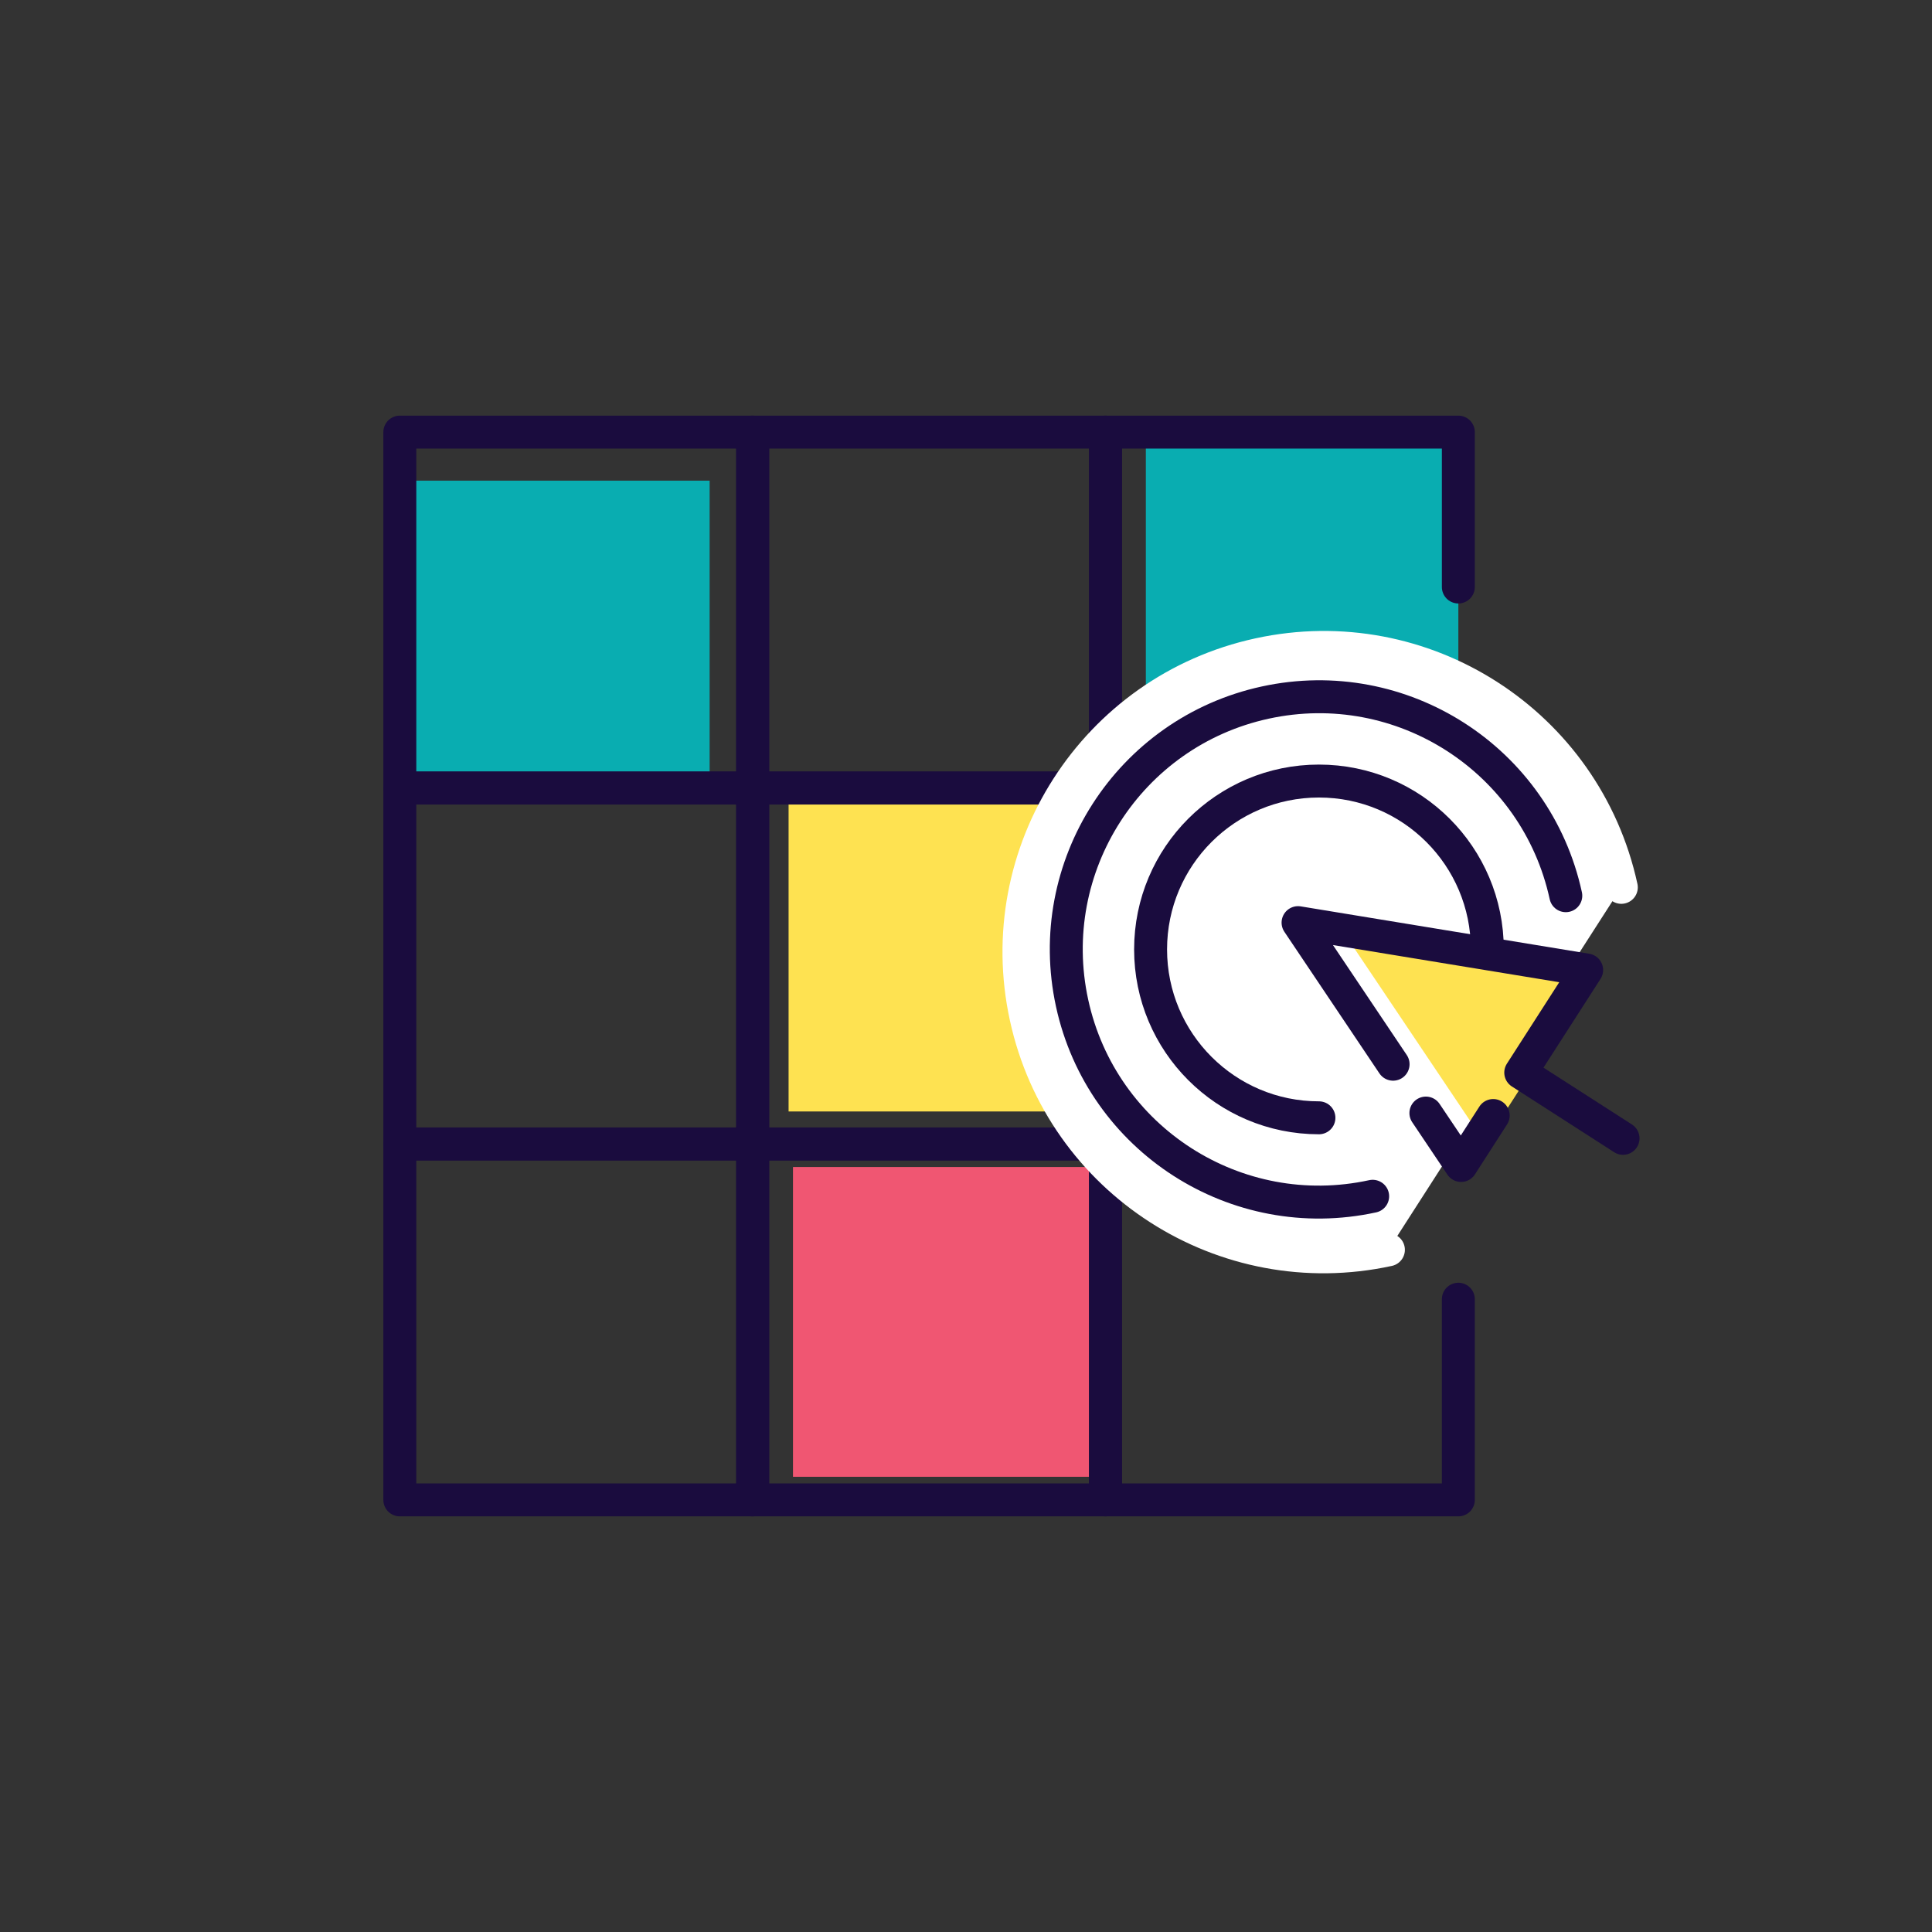 <?xml version="1.0" encoding="utf-8"?>
<!-- Generator: Adobe Illustrator 16.0.0, SVG Export Plug-In . SVG Version: 6.00 Build 0)  -->
<!DOCTYPE svg PUBLIC "-//W3C//DTD SVG 1.1//EN" "http://www.w3.org/Graphics/SVG/1.1/DTD/svg11.dtd">
<svg version="1.1" id="Layer_1" xmlns="http://www.w3.org/2000/svg" xmlns:xlink="http://www.w3.org/1999/xlink" x="0px" y="0px"
	 width="85.04px" height="85.039px" viewBox="0 0 85.04 85.039" enable-background="new 0 0 85.04 85.039" xml:space="preserve">
<rect x="0" y="0" width="85.04" height="85.039" fill="#333333" stroke="none"/>
<g>
	<rect x="17.599" y="21.157" fill="#09ADB1" width="13.637" height="13.756"/>
	<rect x="34.711" y="34.657" fill="#FEE251" width="14.146" height="14.266"/>
	<rect x="50.494" y="34.913" fill="#F05672" width="13.638" height="13.755"/>
	<rect x="50.436" y="19.02" fill="#09ADB1" width="13.756" height="13.637"/>
	<rect x="34.905" y="51.368" fill="#F05672" width="13.756" height="13.635"/>
	
		<rect x="17.599" y="19.02" fill="none" stroke="#1A0C3E" stroke-width="1.45" stroke-linecap="round" stroke-linejoin="round" stroke-miterlimit="10" width="15.531" height="15.667"/>
	
		<rect x="33.13" y="19.02" fill="none" stroke="#1A0C3E" stroke-width="1.45" stroke-linecap="round" stroke-linejoin="round" stroke-miterlimit="10" width="15.531" height="15.667"/>
	
		<polyline fill="none" stroke="#1A0C3E" stroke-width="1.45" stroke-linecap="round" stroke-linejoin="round" stroke-miterlimit="10" points="
		48.661,34.686 48.661,19.02 64.191,19.02 64.191,25.838 	"/>
	
		<rect x="17.599" y="34.686" fill="none" stroke="#1A0C3E" stroke-width="1.45" stroke-linecap="round" stroke-linejoin="round" stroke-miterlimit="10" width="15.531" height="15.667"/>
	
		<rect x="33.13" y="34.686" fill="none" stroke="#1A0C3E" stroke-width="1.45" stroke-linecap="round" stroke-linejoin="round" stroke-miterlimit="10" width="15.531" height="15.667"/>
	
		<rect x="48.661" y="34.686" fill="none" stroke="#1A0C3E" stroke-width="1.45" stroke-linecap="round" stroke-linejoin="round" stroke-miterlimit="10" width="15.53" height="15.667"/>
	
		<rect x="17.599" y="50.353" fill="none" stroke="#1A0C3E" stroke-width="1.45" stroke-linecap="round" stroke-linejoin="round" stroke-miterlimit="10" width="15.531" height="15.667"/>
	
		<rect x="33.13" y="50.353" fill="none" stroke="#1A0C3E" stroke-width="1.45" stroke-linecap="round" stroke-linejoin="round" stroke-miterlimit="10" width="15.531" height="15.667"/>
	
		<polyline fill="none" stroke="#1A0C3E" stroke-width="1.45" stroke-linecap="round" stroke-linejoin="round" stroke-miterlimit="10" points="
		64.191,57.187 64.191,66.02 48.661,66.02 48.661,50.353 	"/>
	
		<path fill="#FFFFFF" stroke="#FFFFFF" stroke-width="1.45" stroke-linecap="round" stroke-linejoin="round" stroke-miterlimit="10" d="
		M61.113,55.012c-7.235,1.574-14.379-3.016-15.953-10.251c-1.574-7.236,3.016-14.38,10.252-15.954
		c7.235-1.575,14.379,3.015,15.953,10.251"/>
	
		<path fill="#FFFFFF" stroke="#1A0C3E" stroke-width="1.45" stroke-linecap="round" stroke-linejoin="round" stroke-miterlimit="10" d="
		M60.42,52.656c-6.001,1.305-11.925-2.501-13.23-8.502c-1.305-6,2.501-11.923,8.502-13.229c6.001-1.306,11.924,2.5,13.229,8.501"/>
	
		<path fill="#FFFFFF" stroke="#1A0C3E" stroke-width="1.45" stroke-linecap="round" stroke-linejoin="round" stroke-miterlimit="10" d="
		M58.055,49.202c-4.093,0-7.41-3.318-7.41-7.412s3.317-7.411,7.41-7.411c4.095,0,7.412,3.318,7.412,7.411"/>
	<g>
		<polygon fill="#FEE251" points="62.599,46.19 58.727,40.423 70.483,42.354 67.798,46.532 66.677,48.28 65.368,50.315 
			63.935,48.181 		"/>
	</g>
	<g>
		
			<polyline fill="none" stroke="#1A0C3E" stroke-width="1.45" stroke-linecap="round" stroke-linejoin="round" stroke-miterlimit="10" points="
			65.726,49.101 64.312,51.3 62.763,48.993 		"/>
		
			<polyline fill="none" stroke="#1A0C3E" stroke-width="1.45" stroke-linecap="round" stroke-linejoin="round" stroke-miterlimit="10" points="
			61.319,46.843 57.136,40.611 69.839,42.697 66.938,47.212 71.441,50.106 		"/>
	</g>
</g>
</svg>
